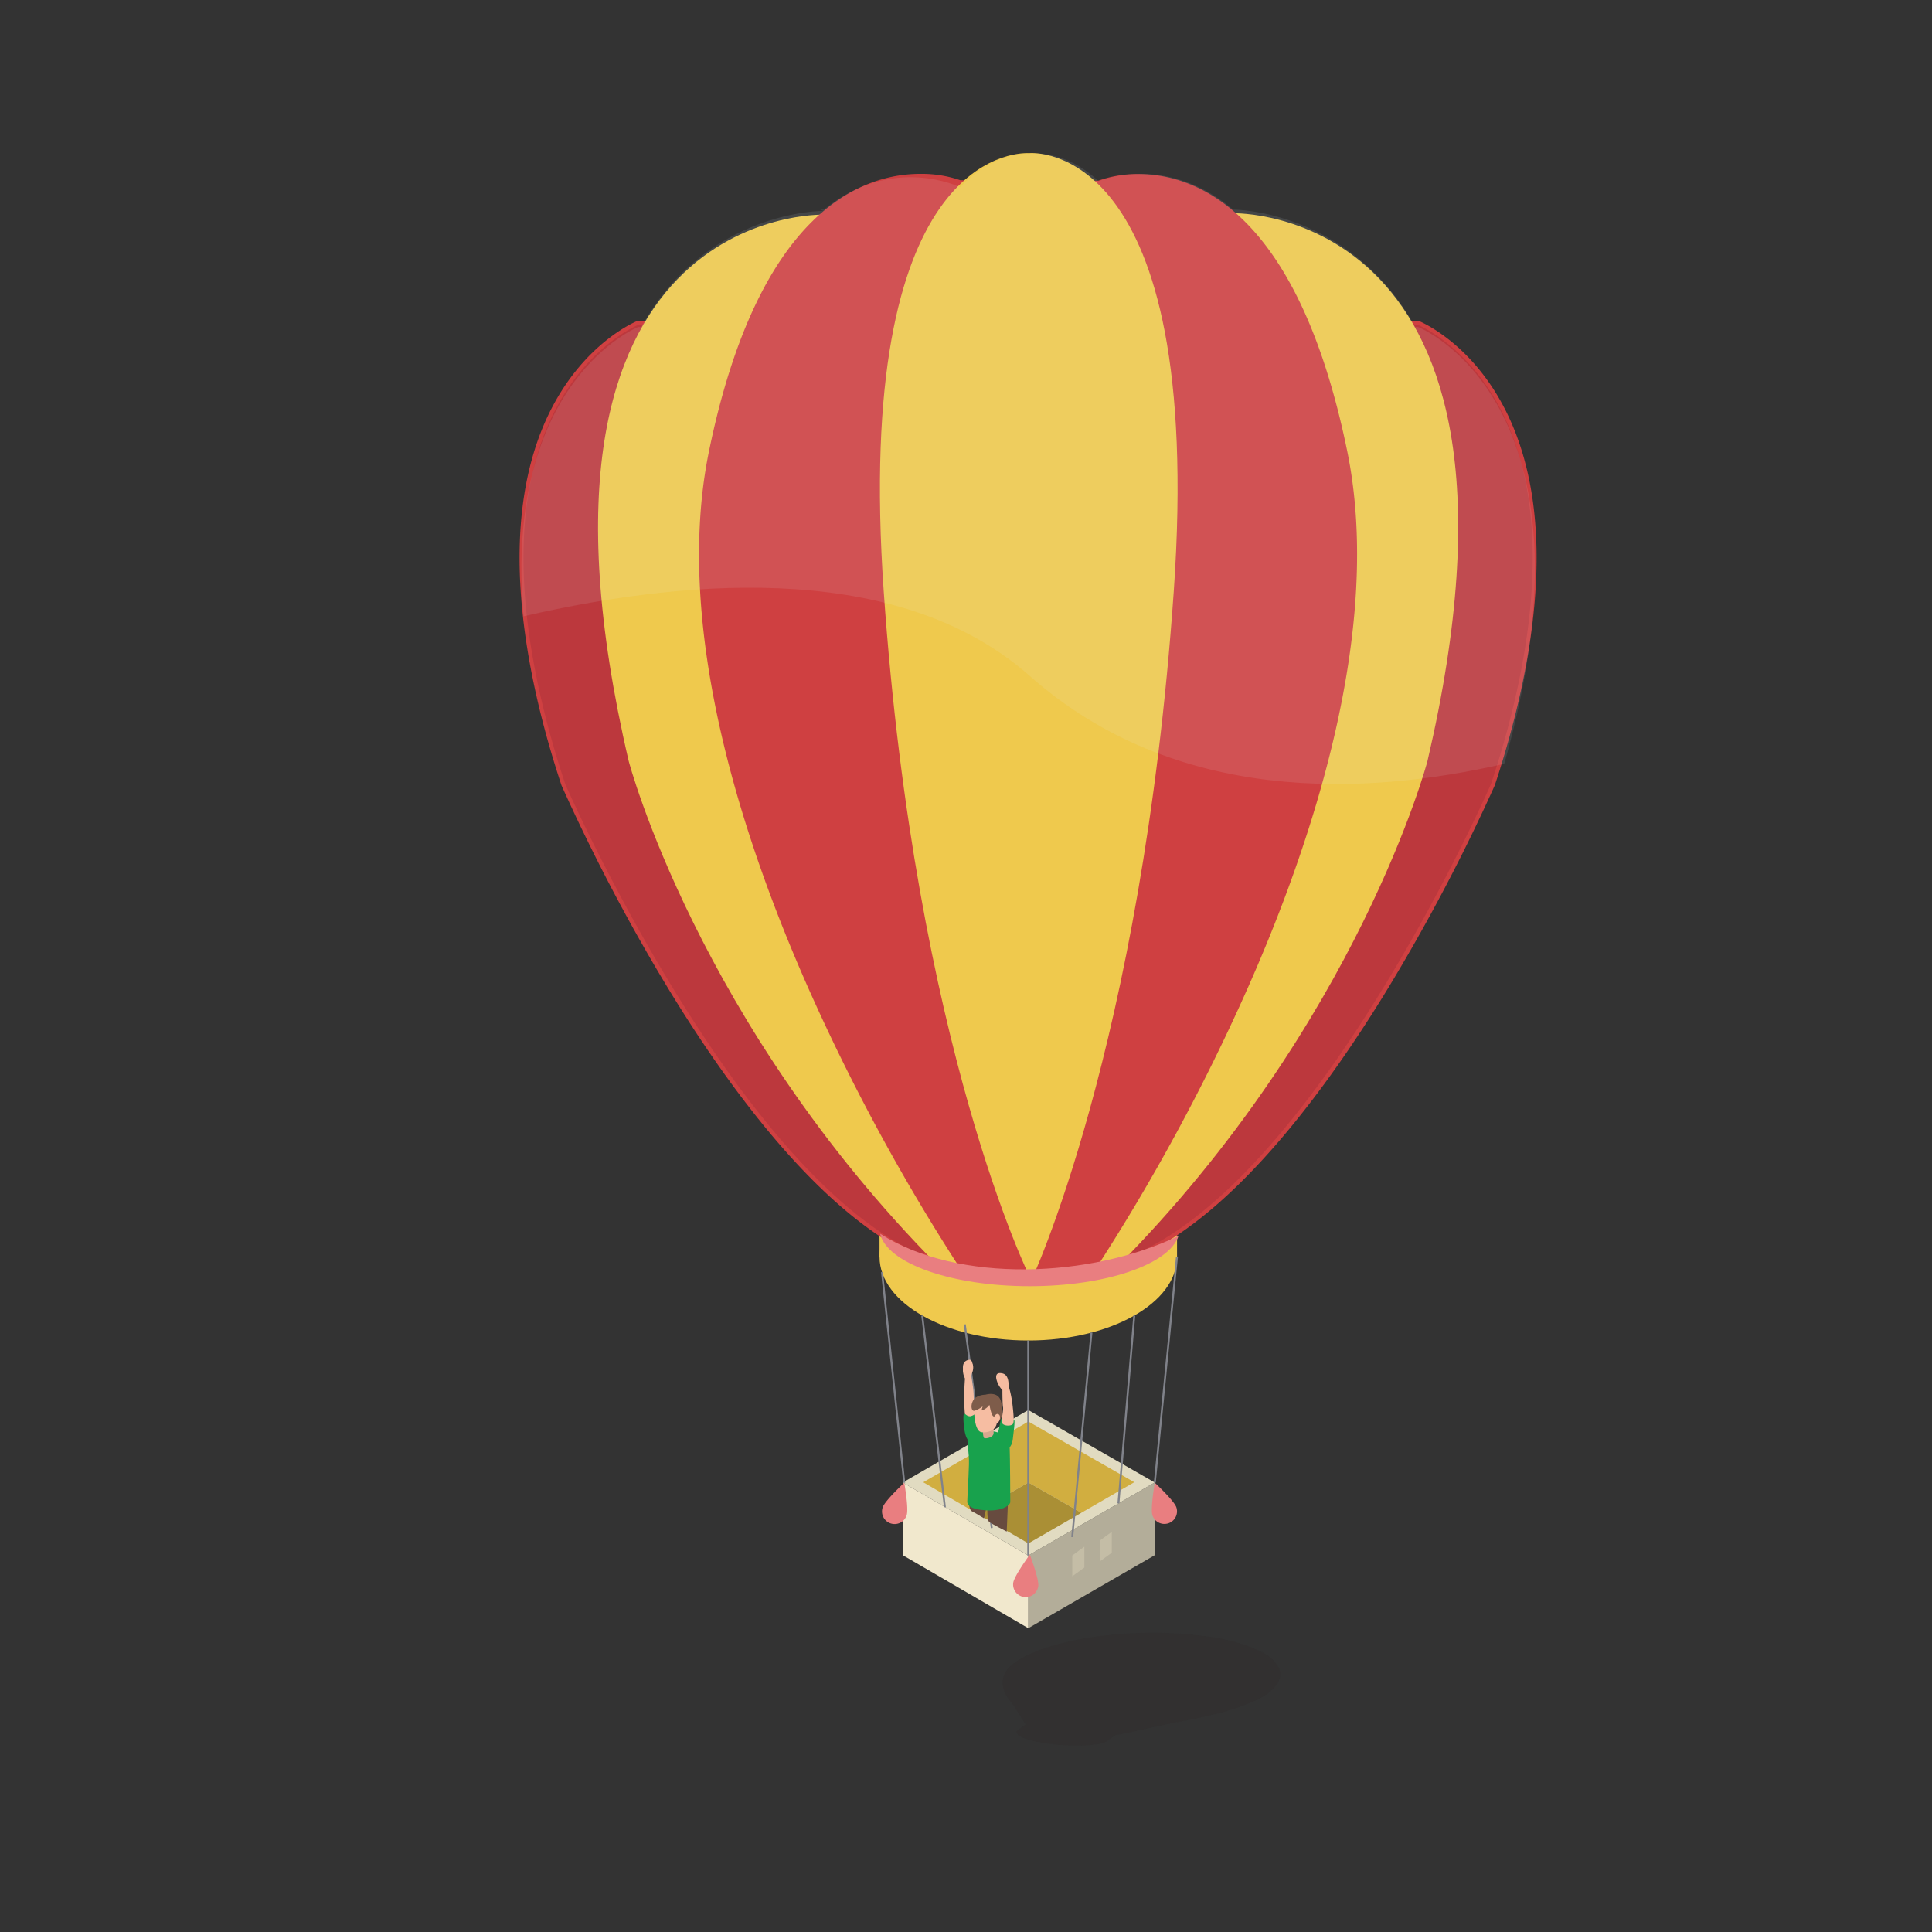 <svg id="Layer_1" data-name="Layer 1" xmlns="http://www.w3.org/2000/svg" xmlns:xlink="http://www.w3.org/1999/xlink" viewBox="0 0 576 576"><rect x="0" y="0" width="576" height="576" fill="#333333" stroke="none"/><defs><style>.cls-1{fill:none;}.cls-2{opacity:0.2;}.cls-3{isolation:isolate;}.cls-4{clip-path:url(#clip-path);}.cls-5{fill:#2b2424;}.cls-6{fill:#b3ad99;}.cls-7{fill:#e1dbc1;}.cls-8{fill:#d1ae40;}.cls-9{fill:#aa8f35;}.cls-10{fill:#f1e8cd;}.cls-11{fill:#e97e80;}.cls-12{fill:#c4bda6;}.cls-13{fill:#d9d9ce;}.cls-14{fill:#efc94d;}.cls-15{fill:#80828a;}.cls-16{fill:#bc383d;}.cls-17{fill:#cf4041;}.cls-18{opacity:0.1;}.cls-19{fill:#e2f4fd;}.cls-20{fill:#f5bca1;}.cls-21{fill:#18a24d;}.cls-22{fill:#674b3f;}.cls-23{fill:#d8a78e;}.cls-24{fill:#f6bda2;}.cls-25{fill:#7e5c4a;}</style><clipPath id="clip-path"><polygon class="cls-1" points="275.64 515.46 319.84 482.94 395.25 492.2 351.05 524.72 275.64 515.46"/></clipPath></defs><title>Artboard 1</title><g class="cls-2"><g class="cls-3"><g class="cls-4"><path class="cls-5" d="M357.56,487.57c-1.34-.16-2.74-.3-4.19-.41a121.47,121.47,0,0,0-13.69-.32c-3.25.1-6.47.34-9.6.68q-3.68.41-7.15,1a79.29,79.29,0,0,0-11.27,2.79h0l-.55.19-.42.15h0c-.58.2-1.13.41-1.68.63l-.12.05-.67.28-.5.21-.06,0a28.91,28.91,0,0,0-4.74,2.57l-.51.36a11.21,11.21,0,0,0-1.74,1.56,6.58,6.58,0,0,0-1.78,4.19,8.77,8.77,0,0,0,2.64,6l.11.16,1.63,2.55.2.31,1.14,1.79,1.14,1.79-2.26,1.66c-1.92,1.41,2.5,3.3,9.88,4.2s14.91.49,16.83-.92l2.26-1.67,4.81-1,5-1.08,7.5-1.63.68-.15c3.71-.63,7.37-1.38,10.78-2.22a71.67,71.67,0,0,0,13.3-4.39,20.57,20.57,0,0,0,3.32-1.92l.4-.31c2-1.57,3.12-3.17,3.39-4.74a4.65,4.65,0,0,0-.39-2.79,11,11,0,0,0-4.82-4.5c-.66-.36-1.35-.71-2.11-1a46,46,0,0,0-8.06-2.61q-1.53-.36-3.21-.67c-.64-.12-1.29-.24-2-.35-1.08-.19-2.23-.36-3.42-.5"/></g></g></g><polygon class="cls-6" points="306.57 463.74 344.26 441.98 344.26 463.66 306.57 485.42 306.57 463.74"/><polygon class="cls-7" points="269.16 441.98 306.57 420.38 344.26 441.98 306.57 463.74 269.16 441.98"/><polygon class="cls-8" points="322.38 451.02 338.17 441.9 306.59 423.81 275.25 441.91 290.92 451.02 306.59 441.98 322.38 451.02"/><polygon class="cls-9" points="322.38 451.02 306.59 441.98 290.92 451.02 306.59 460.14 322.38 451.02"/><polygon class="cls-10" points="269.16 463.66 269.16 441.98 306.57 463.74 306.57 485.42 269.16 463.66"/><path class="cls-11" d="M270.29,451.79a3.76,3.76,0,1,1-7.13-2.39c.66-2,6.43-7.34,6.43-7.34S271,449.82,270.29,451.79Z"/><path class="cls-11" d="M343.59,451.79a3.76,3.76,0,0,0,7.13-2.39c-.66-2-6.43-7.34-6.43-7.34S342.92,449.82,343.59,451.79Z"/><path class="cls-11" d="M309.54,472.89a3.76,3.76,0,0,1-7.46-1c.28-2.06,4.94-8.41,4.94-8.41S309.83,470.83,309.54,472.89Z"/><polygon class="cls-12" points="323.28 467.34 319.68 469.95 319.68 463.74 323.28 461.12 323.28 467.34"/><polygon class="cls-12" points="331.46 462.92 327.86 465.54 327.86 459.32 331.46 456.7 331.46 462.92"/><path class="cls-13" d="M240.07,344.41l1.79,2.42c-.3-.76-.62-1.52-.91-2.28Z"/><ellipse class="cls-14" cx="306.57" cy="374.73" rx="44.35" ry="24.92"/><rect class="cls-14" x="262.22" y="358.53" width="88.7" height="16.2"/><rect class="cls-15" x="265.98" y="379.07" width="0.59" height="63.16" transform="translate(-41.6 30.19) rotate(-6.02)"/><path class="cls-16" d="M273.28,374.12C217.46,348.33,168,234,168,234,130,119.56,190.25,96.23,190.25,96.23H422.76S483,119.56,445.06,234c0,0-49.51,114.21-105.33,140Z"/><path class="cls-17" d="M273.15,374.7l-.12-.05c-29-13.38-56.15-50.88-73.85-80a559.6,559.6,0,0,1-31.77-60.48c-10.86-32.77-20.19-78.8-3.05-112.25,10.3-20.1,25.52-26.18,25.68-26.24l.21,0H422.87l.1,0c.15.06,15.38,6.14,25.68,26.24,17.14,33.46,7.81,79.48-3,112.21a557.52,557.52,0,0,1-31.79,60.45c-17.7,29.06-44.88,66.51-73.85,79.9l-.24.05ZM190.37,96.82c-1.3.55-15.35,6.82-25,25.73-16.9,33.09-7.62,78.75,3.15,111.22.48,1.09,50,114.26,104.9,139.77l66.2-.17C394.54,347.86,444,234.86,444.53,233.72c10.75-32.43,20-78.08,3.13-111.17-9.66-18.91-23.7-25.18-25-25.73Z"/><path class="cls-14" d="M245.49,64s-96.76-2.92-58.05,162.92c0,0,20.54,78.13,92.42,150.65h53.3C405,305,425.58,226.91,425.58,226.91,464.28,61.07,367.76,63.58,367.76,63.58l-123.24.22"/><path class="cls-17" d="M287.36,378.81S191,236.65,211.93,134.71s74.29-80.37,74.29-80.37l41.24.14s52.7-21.79,73.63,80.15-75.44,244.19-75.44,244.19Z"/><path class="cls-17" d="M326,379.4H287.06l-.17-.26a607.17,607.17,0,0,1-45.62-83.91c-19.63-44.13-40.75-107.82-29.91-160.64,14.78-72,45.8-82.75,63-82.75a35.48,35.48,0,0,1,12,1.91l41,.14a34.87,34.87,0,0,1,12-2c16.93,0,47.54,10.73,62.29,82.57,10.84,52.81-10.28,116.53-29.91,160.68a607.8,607.8,0,0,1-45.62,84Zm-38.29-1.17h37.66a609.65,609.65,0,0,0,45.35-83.54c19.56-44,40.6-107.45,29.82-159.95-14.59-71-44.57-81.64-61.15-81.64A33.78,33.78,0,0,0,327.69,55l-.22,0-41.35-.14-.11,0A34.4,34.4,0,0,0,274.33,53c-16.81,0-47.21,10.63-61.82,81.81-10.78,52.51,10.27,116,29.83,159.93A608.87,608.87,0,0,0,287.68,378.23Z"/><path class="cls-14" d="M306.74,45.66c-4.57-.17-52.3,1.08-43.27,130.67,9.48,136,43.65,204.61,43.65,204.61v1.62s33.34-70.19,42.82-206.23C359.36,41.32,307.53,45.59,306.74,45.66Z"/><rect class="cls-15" x="313.8" y="408.06" width="67.57" height="0.58" transform="translate(-92.78 714.37) rotate(-84.39)"/><rect class="cls-15" x="307.72" y="419.92" width="56.19" height="0.58" transform="translate(-111.13 719.53) rotate(-85.18)"/><rect class="cls-15" x="278.05" y="392.01" width="0.58" height="57.53" transform="translate(-47.47 35.59) rotate(-6.74)"/><rect class="cls-15" x="291.36" y="394.6" width="0.58" height="61.23" transform="translate(-53.33 41.99) rotate(-7.55)"/><rect class="cls-15" x="291.93" y="427.48" width="61.23" height="0.58" transform="translate(-133.59 708.79) rotate(-84.62)"/><rect class="cls-15" x="306.27" y="399.65" width="0.58" height="64.08"/><g class="cls-18"><path class="cls-19" d="M422.76,97.48h-.84c-19.44-35-54.17-35-54.17-35h-.14C347.94,45.8,328.52,53.62,327.5,54c-10.44-9.8-20.42-8.14-20.76-8.11-1.88-.07-11-.08-20.47,9.92h-.05s-20.16-10-40.56,6.67h-1.14l1,.4s-34.83-.4-54.34,34.61h-.9s-40.33,16-34.19,86.25c52.8-12.18,113.61-15.23,150.92,17.78,43.52,38.51,100.3,35.65,141.47,26.2C479.13,119.47,422.76,97.48,422.76,97.48Z"/></g><path class="cls-11" d="M262.4,367.82c2,8.76,21.19,15.64,44.57,15.64,22.83,0,41.65-6.55,44.4-15C325.19,381.05,285.74,382.7,262.4,367.82Z"/><path class="cls-20" d="M288.1,425.78s-.47-3.69-.59-6.78c-.07-1.79-.06-3.86,0-4.32,0-1.15.17-3.52.17-3.52a14.79,14.79,0,0,0-.27-1.59c-.39-1.24-.82-3.56,1.22-4.12,1.73-.48,1.45,2.37,1,4.59-.08.37.35,2.48.53,4.2.21,2,.08,2.5.32,4.73a42.13,42.13,0,0,0,1.3,6.15Z"/><path class="cls-21" d="M291.29,420.9a3.18,3.18,0,0,1-2,1.34c-1.18.08-1.62-1.09-1.94-.6s0,7.1,1.46,7.75,3-1.08,3-1.08l.59-2.2S291.5,421.2,291.29,420.9Z"/><path class="cls-22" d="M288.84,447.48s0,2.66.94,3.1,3.59,2.09,3.59,2.09l1.09-5Z"/><path class="cls-22" d="M294.47,447.63s-.44,5.51.48,6.16,5.19,2.82,5.19,2.82l.37-8.82Z"/><path class="cls-21" d="M296,426.72s4.85.51,5,4.11.2,16.57.2,17.06-1.74,2.68-7.06,2.4c-5.07-.27-5.76-1.71-5.76-2.59,0-1.08.36-6.39.5-11.19.1-3.35-.67-6.78-.39-8C288.88,426.59,293.81,426.08,296,426.72Z"/><path class="cls-23" d="M292.94,424.44s0,3.95.44,4.26,2.85-.1,2.85-1.46,0-3.15,0-3.15Z"/><path class="cls-24" d="M290.42,418.69s-.36,7.92,2.2,8.3c1.92.29,4.55-.59,4.63-3.21s.92-6.46-.9-6.47S290.21,416.92,290.42,418.69Z"/><path class="cls-25" d="M298.53,418.23s.15,2.65.1,3.83-1.4,2.44-1.87,2-.26-4.8-.26-4.8Z"/><path class="cls-25" d="M293.81,415.81s-2.68,0-3.64,1.66-.44,3.25.23,3.14a4.41,4.41,0,0,0,1.13-.4,15.24,15.24,0,0,0,1.43-.89s-.14.46-.32,1.18a4.15,4.15,0,0,0,2.32-1.64c.08-.16.64,4.28,1.66,3.32s2.7-2.58,1.58-5S293.81,415.81,293.81,415.81Z"/><path class="cls-24" d="M296.4,422.48s.54-1.38,1.37-.79.16,2.88-.86,2.48S296.4,422.48,296.4,422.48Z"/><path class="cls-20" d="M287.17,408s1.11-2,2.22-1.81.81,2.71.29,3.28a6,6,0,0,1-2,1.28C287.37,410.8,286.89,408.54,287.17,408Z"/><path class="cls-21" d="M299.54,423.19c-.83-.35-.72-.71-1-.28s-.58,2.7-1,4.26-.76,5.11,1.42,5.13,2.84-1.76,3-3.32.78-5.58.37-5.75S300.37,423.53,299.54,423.19Z"/><path class="cls-20" d="M298.85,414.45s0,4.32.18,5.08-.51,3.57-.29,4.62,3,1.17,3.33.22,0-3.59-.17-5.25a33.24,33.24,0,0,0-1.1-5.6c-.22-.64.2-3.66-2.06-4.09-1.22-.23-1.93.14-1.71,1.6A7.05,7.05,0,0,0,298.85,414.45Z"/></svg>